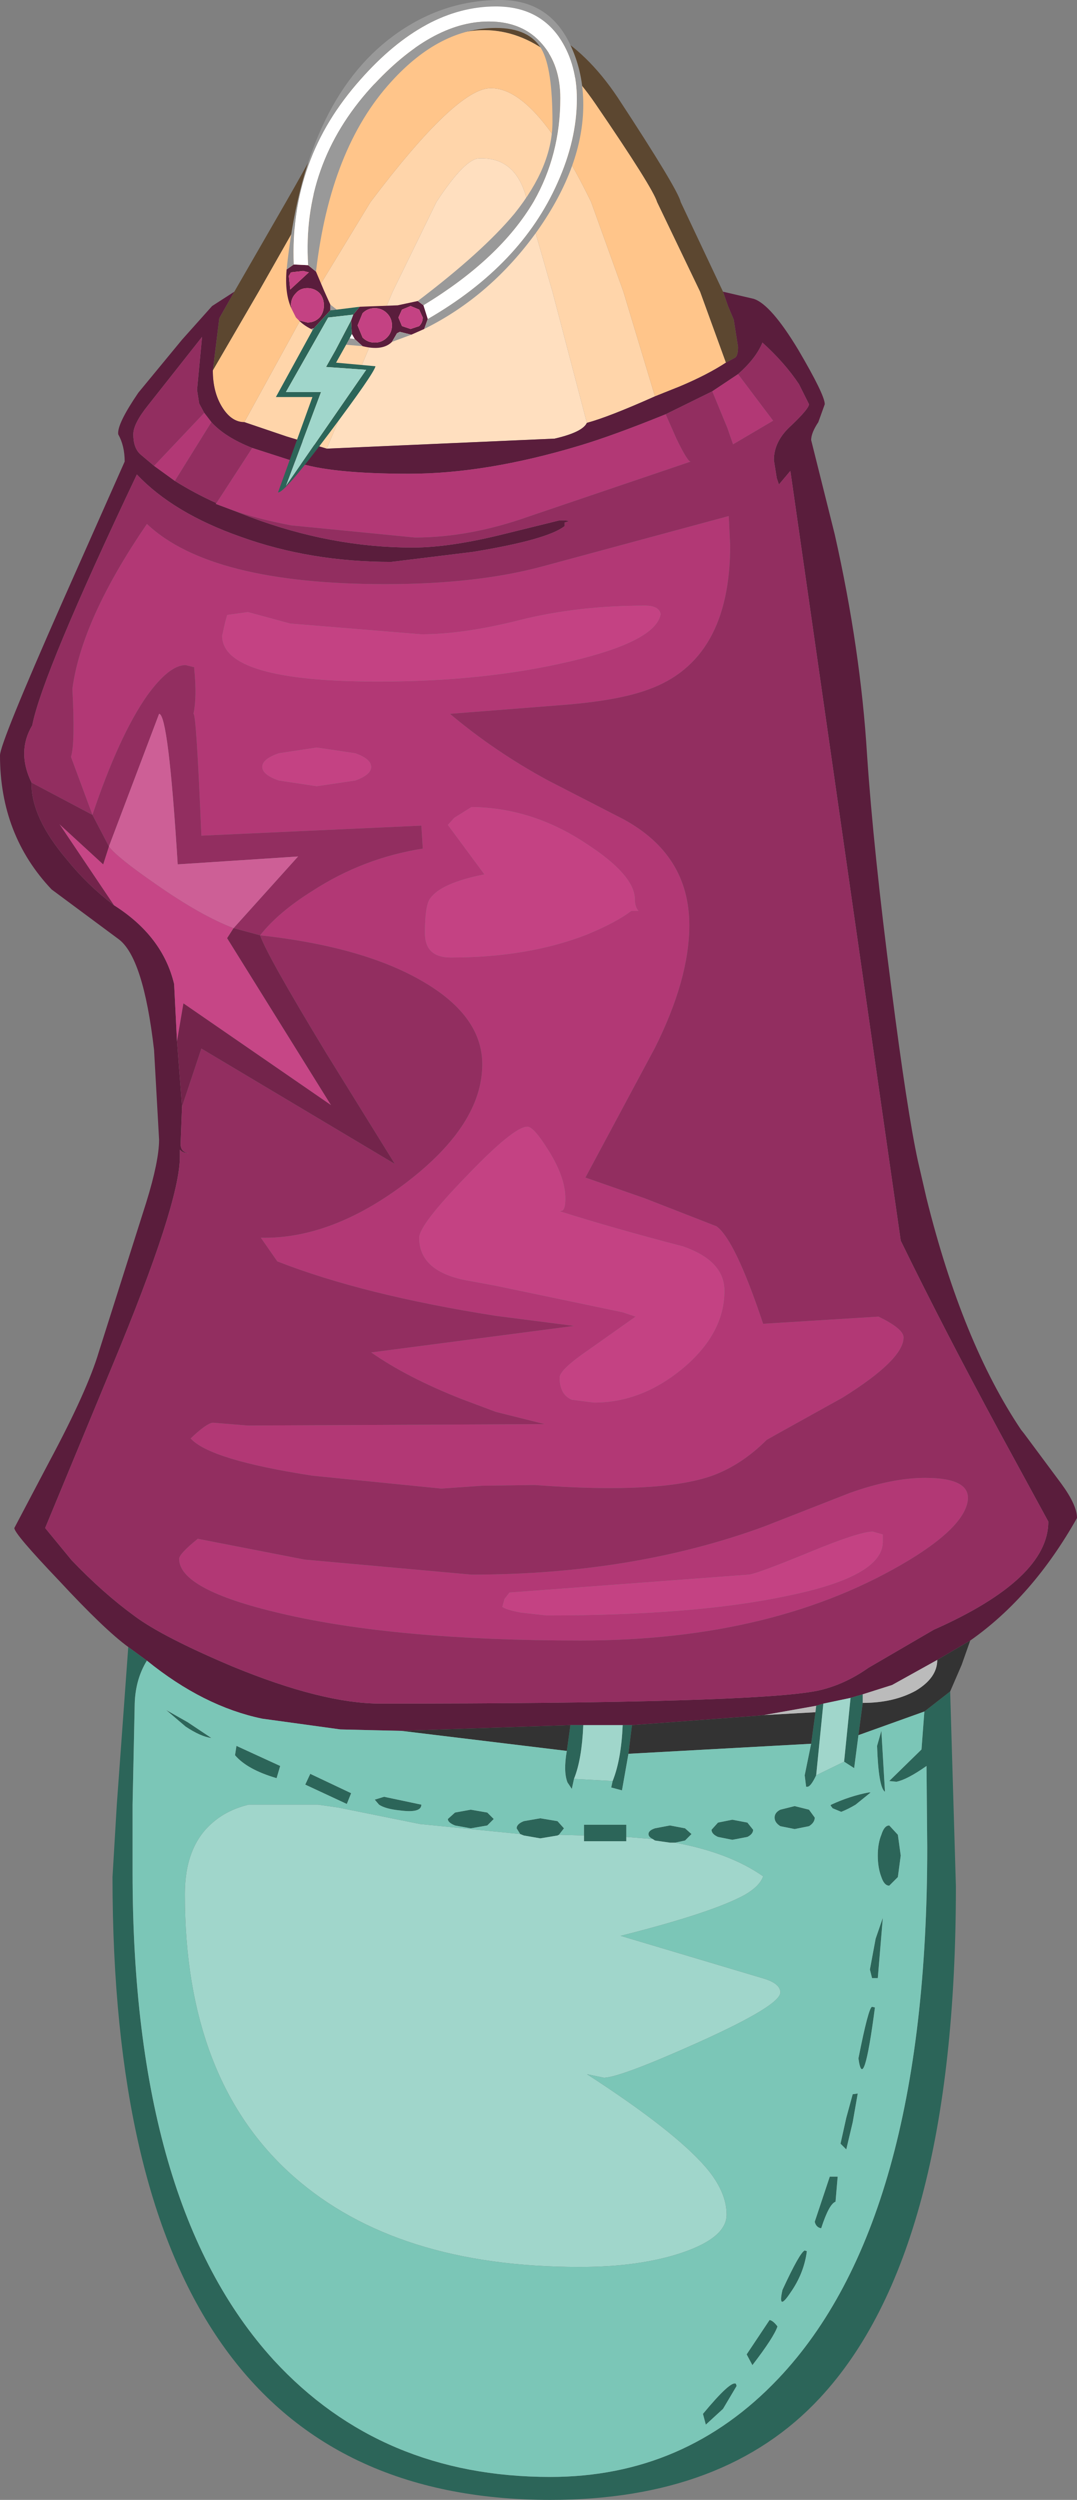 <?xml version="1.0" encoding="UTF-8" standalone="no"?>
<svg xmlns:ffdec="https://www.free-decompiler.com/flash" xmlns:xlink="http://www.w3.org/1999/xlink" ffdec:objectType="shape" height="174.4px" width="75.15px" xmlns="http://www.w3.org/2000/svg">
  <rect width="100%" height="100%" fill="#808080" stroke="none"/>
  <g transform="matrix(1.0, 0.0, 0.0, 1.0, 31.55, 138.6)">
    <path d="M19.1 -113.3 L17.3 -118.25 14.3 -124.5 Q14.0 -125.5 10.0 -131.35 6.0 -137.2 1.05 -136.4 -3.9 -135.6 -5.75 -132.2 L-9.95 -124.5 -13.5 -118.25 -16.7 -112.75 -16.25 -116.4 -15.2 -118.25 -11.6 -124.5 Q-9.3 -128.5 -7.15 -132.65 -5.05 -136.8 1.15 -137.45 7.3 -138.15 11.55 -131.8 15.75 -125.4 15.95 -124.5 L18.9 -118.25 19.25 -117.25 19.65 -116.3 19.95 -114.4 Q19.95 -113.8 19.75 -113.65 L19.1 -113.3" fill="#5c4730" fill-rule="evenodd" stroke="none"/>
    <path d="M-14.5 -109.15 L-9.5 -118.25 -5.7 -124.5 Q0.3 -132.45 2.7 -132.45 5.85 -132.45 9.7 -124.5 L11.95 -118.25 14.15 -110.95 Q10.9 -109.5 9.4 -109.1 L7.0 -118.25 5.3 -124.15 5.25 -124.5 Q4.55 -127.65 1.9 -127.55 0.9 -127.55 -1.1 -124.5 L-4.15 -118.25 -8.75 -107.3 -11.55 -108.15 -14.5 -109.15" fill="#ffd5aa" fill-rule="evenodd" stroke="none"/>
    <path d="M14.15 -110.95 L11.95 -118.25 9.7 -124.5 Q5.85 -132.45 2.7 -132.45 0.3 -132.45 -5.7 -124.5 L-9.5 -118.25 -14.5 -109.15 Q-15.4 -109.15 -16.05 -110.2 -16.7 -111.25 -16.7 -112.75 L-13.5 -118.25 -9.95 -124.5 -5.75 -132.2 Q-3.9 -135.6 1.05 -136.4 6.0 -137.2 10.0 -131.35 14.0 -125.5 14.3 -124.5 L17.3 -118.25 19.1 -113.3 Q17.8 -112.45 15.9 -111.65 L14.15 -110.95" fill="#ffc58a" fill-rule="evenodd" stroke="none"/>
    <path d="M-8.75 -107.3 L-4.15 -118.25 -1.1 -124.5 Q0.9 -127.55 1.9 -127.55 4.55 -127.65 5.25 -124.5 L5.3 -124.15 7.0 -118.25 9.4 -109.1 Q9.1 -108.45 7.15 -108.0 L-8.75 -107.3" fill="#ffdfbf" fill-rule="evenodd" stroke="none"/>
    <path d="M14.15 -110.95 L15.9 -111.65 Q17.8 -112.45 19.1 -113.3 L19.75 -113.65 Q19.95 -113.8 19.95 -114.4 L19.65 -116.3 19.25 -117.25 18.9 -118.25 21.05 -117.75 Q22.25 -117.35 24.15 -114.2 26.0 -111.05 26.0 -110.4 L25.55 -109.15 Q25.05 -108.4 25.05 -107.9 L26.7 -101.3 Q28.5 -93.3 28.95 -85.95 29.4 -79.25 30.65 -69.65 31.75 -61.05 32.5 -57.6 L33.1 -55.0 Q35.6 -44.95 39.7 -38.85 L39.9 -38.6 42.5 -35.1 Q43.6 -33.6 43.6 -32.7 40.5 -27.2 36.15 -24.15 L33.85 -22.8 30.7 -21.05 28.65 -20.4 27.8 -20.15 25.9 -19.75 25.4 -19.6 21.75 -18.95 21.25 -18.9 12.55 -18.25 11.9 -18.25 9.15 -18.25 8.25 -18.25 -3.55 -17.85 -5.75 -17.9 -7.8 -17.95 -13.25 -18.7 Q-17.35 -19.55 -21.3 -22.75 L-22.6 -23.7 Q-24.25 -24.9 -27.45 -28.35 -30.55 -31.6 -30.55 -32.0 L-28.1 -36.65 Q-25.45 -41.6 -24.65 -44.3 L-21.35 -54.7 Q-20.45 -57.6 -20.45 -59.1 L-20.8 -65.35 Q-21.55 -71.85 -23.3 -73.1 L-27.95 -76.55 Q-31.55 -80.35 -31.55 -85.9 -31.55 -86.75 -27.2 -96.6 L-22.85 -106.4 Q-22.85 -107.5 -23.3 -108.3 -23.4 -109.0 -21.9 -111.2 L-18.85 -114.9 -16.75 -117.25 -15.2 -118.25 -16.25 -116.4 -16.7 -112.75 Q-16.7 -111.25 -16.05 -110.2 -15.4 -109.15 -14.5 -109.15 L-11.55 -108.15 -8.75 -107.3 7.15 -108.0 Q9.1 -108.45 9.4 -109.1 10.9 -109.5 14.15 -110.95 M-15.3 -103.0 L-14.15 -102.55 Q-8.45 -100.4 -2.75 -100.4 -0.15 -100.4 3.65 -101.35 L7.5 -102.3 Q8.5 -102.3 7.85 -102.15 L7.85 -101.9 Q6.65 -100.95 1.45 -100.1 L-4.25 -99.4 Q-9.9 -99.4 -14.75 -101.15 -19.45 -102.8 -22.0 -105.5 -28.6 -91.6 -29.3 -88.0 -30.4 -86.15 -29.35 -84.0 -29.4 -81.6 -26.9 -78.65 -25.45 -76.85 -23.6 -75.45 -20.2 -73.3 -19.4 -69.95 L-19.2 -65.95 -18.85 -61.4 -18.95 -58.8 Q-18.95 -58.2 -18.35 -58.15 -18.8 -58.15 -19.0 -58.4 L-19.0 -57.9 Q-19.0 -54.65 -23.7 -43.35 L-28.4 -32.0 -26.55 -29.75 Q-24.35 -27.45 -22.15 -25.85 -20.2 -24.4 -15.35 -22.35 -9.05 -19.75 -5.0 -19.75 21.1 -19.75 25.5 -20.65 27.35 -21.05 29.05 -22.25 L33.6 -24.9 Q41.6 -28.45 41.6 -32.45 L38.25 -38.6 Q34.3 -45.9 31.3 -52.05 L23.6 -105.75 22.8 -104.8 22.65 -105.25 22.45 -106.5 Q22.45 -107.85 23.7 -108.95 24.9 -110.1 24.9 -110.4 L24.2 -111.8 Q23.2 -113.3 21.65 -114.7 21.2 -113.6 19.95 -112.5 L18.15 -111.3 14.9 -109.7 Q11.2 -108.2 8.85 -107.5 2.35 -105.55 -3.0 -105.55 -8.5 -105.55 -10.85 -106.35 L-13.95 -107.35 Q-15.85 -108.1 -16.8 -109.15 L-17.3 -109.8 -17.65 -110.45 -17.8 -111.4 -17.45 -115.1 -21.2 -110.35 Q-22.25 -109.05 -22.25 -108.3 -22.25 -107.35 -21.75 -106.9 L-20.8 -106.1 -19.35 -105.05 Q-18.0 -104.2 -16.45 -103.5 L-16.5 -103.45 -15.3 -103.0" fill="#5a1d3c" fill-rule="evenodd" stroke="none"/>
    <path d="M-15.3 -103.0 L-16.5 -103.45 -16.45 -103.5 -13.95 -107.35 -10.85 -106.35 Q-8.5 -105.55 -3.0 -105.55 2.35 -105.55 8.85 -107.5 11.2 -108.2 14.9 -109.7 L15.65 -108.0 Q16.45 -106.35 16.65 -106.4 L5.3 -102.55 Q1.2 -101.1 -2.6 -101.1 L-11.25 -101.95 Q-13.6 -102.4 -15.3 -103.0 M-19.35 -105.05 L-20.8 -106.1 -17.3 -109.8 -16.8 -109.15 -19.35 -105.05 M18.15 -111.3 L19.95 -112.5 22.4 -109.25 19.6 -107.6 19.2 -108.75 18.15 -111.3 M-25.1 -81.75 L-26.6 -85.8 Q-26.3 -86.7 -26.5 -90.55 -25.85 -95.4 -21.3 -102.05 -16.85 -97.85 -4.65 -97.85 1.75 -97.85 6.35 -99.1 L19.3 -102.6 19.4 -100.55 Q19.4 -92.55 13.7 -90.5 11.55 -89.7 7.5 -89.4 L-0.15 -88.8 Q3.0 -86.15 6.7 -84.15 L11.95 -81.45 Q16.55 -78.95 16.55 -74.05 16.55 -70.3 14.15 -65.5 L9.3 -56.45 13.45 -55.0 18.45 -53.05 Q19.75 -52.1 21.7 -46.25 L29.75 -46.75 Q31.5 -45.9 31.5 -45.3 31.5 -43.75 27.25 -41.1 L22.75 -38.6 21.95 -38.15 Q20.2 -36.4 18.15 -35.65 14.5 -34.35 5.75 -35.0 L2.1 -34.95 -0.75 -34.75 -9.75 -35.65 Q-16.9 -36.75 -18.25 -38.25 -17.15 -39.3 -16.7 -39.35 L-14.25 -39.15 6.45 -39.25 3.05 -40.1 0.65 -41.0 Q-3.15 -42.5 -5.65 -44.25 L8.5 -46.1 3.05 -46.8 Q-6.2 -48.25 -12.2 -50.6 L-13.35 -52.25 Q-8.4 -52.15 -3.2 -56.1 2.1 -60.15 2.1 -64.35 2.1 -67.7 -2.0 -70.1 -6.15 -72.55 -13.4 -73.35 -12.15 -74.95 -9.75 -76.45 -6.2 -78.75 -2.05 -79.4 L-2.15 -81.0 -17.5 -80.3 Q-17.85 -88.8 -18.05 -88.8 -17.8 -90.0 -18.0 -91.95 L-18.0 -92.05 -18.6 -92.2 Q-19.75 -92.2 -21.3 -90.05 -23.25 -87.25 -25.1 -81.75 M13.45 -96.35 Q8.75 -96.35 4.75 -95.35 0.8 -94.35 -2.15 -94.35 L-11.3 -95.1 -14.25 -95.9 -15.7 -95.7 -15.85 -95.15 -16.05 -94.25 Q-16.05 -91.05 -5.15 -91.05 2.25 -91.05 8.2 -92.45 14.2 -93.85 14.55 -95.75 14.45 -96.35 13.45 -96.35 M0.15 -81.55 L-0.3 -81.05 2.25 -77.6 Q-0.8 -77.0 -1.55 -75.9 -1.9 -75.4 -1.9 -73.5 -1.9 -71.8 -0.1 -71.8 5.3 -71.8 9.4 -73.4 11.45 -74.25 12.5 -75.05 L13.0 -75.05 Q12.75 -75.35 12.75 -75.85 12.75 -77.55 9.35 -79.75 5.6 -82.25 1.35 -82.3 L0.15 -81.55 M5.25 -60.0 Q4.3 -60.0 1.0 -56.55 -2.3 -53.15 -2.3 -52.25 -2.3 -49.85 1.15 -49.25 L3.05 -48.9 11.9 -47.05 12.8 -46.75 9.55 -44.45 Q7.5 -43.05 7.5 -42.5 7.5 -41.3 8.35 -40.95 L9.9 -40.75 Q13.2 -40.75 16.05 -43.1 19.0 -45.55 19.0 -48.55 19.0 -50.65 16.1 -51.65 11.3 -52.9 7.5 -54.1 L7.7 -54.15 Q7.9 -54.3 7.9 -54.95 L7.9 -55.0 Q7.9 -56.45 6.75 -58.3 5.7 -60.0 5.25 -60.0 M21.75 -32.1 L27.75 -34.45 Q30.7 -35.5 33.0 -35.5 36.35 -35.5 35.95 -33.75 35.55 -32.0 31.95 -29.8 22.65 -24.15 8.95 -24.15 -3.95 -24.15 -12.0 -26.05 -19.05 -27.7 -19.05 -29.85 -19.05 -30.2 -17.75 -31.25 L-10.3 -29.8 1.35 -28.75 Q12.6 -28.75 21.75 -32.1 M30.05 -31.55 L29.35 -31.75 Q28.4 -31.75 24.9 -30.3 21.25 -28.8 20.7 -28.75 L4.0 -27.5 3.65 -27.05 3.5 -26.5 Q3.75 -26.3 4.8 -26.1 L6.6 -25.9 Q16.9 -25.9 23.3 -27.25 30.0 -28.6 30.05 -31.0 L30.05 -31.55 M-12.1 -84.15 L-9.45 -83.75 -6.75 -84.15 Q-5.65 -84.55 -5.65 -85.1 -5.65 -85.65 -6.75 -86.05 L-9.45 -86.45 -12.1 -86.05 Q-13.25 -85.65 -13.25 -85.1 -13.25 -84.55 -12.1 -84.15" fill="#b23875" fill-rule="evenodd" stroke="none"/>
    <path d="M-29.35 -84.0 Q-30.4 -86.15 -29.3 -88.0 -28.6 -91.6 -22.0 -105.5 -19.45 -102.8 -14.75 -101.15 -9.9 -99.4 -4.25 -99.4 L1.45 -100.1 Q6.65 -100.95 7.85 -101.9 L7.85 -102.15 Q8.5 -102.3 7.5 -102.3 L3.65 -101.35 Q-0.15 -100.4 -2.75 -100.4 -8.45 -100.4 -14.15 -102.55 L-15.3 -103.0 Q-13.6 -102.4 -11.25 -101.95 L-2.6 -101.1 Q1.2 -101.1 5.3 -102.55 L16.65 -106.4 Q16.45 -106.35 15.65 -108.0 L14.9 -109.7 18.15 -111.3 19.2 -108.75 19.6 -107.6 22.4 -109.25 19.95 -112.5 Q21.2 -113.6 21.65 -114.7 23.2 -113.3 24.2 -111.8 L24.9 -110.4 Q24.9 -110.1 23.7 -108.95 22.45 -107.85 22.45 -106.5 L22.65 -105.25 22.8 -104.8 23.6 -105.75 31.3 -52.05 Q34.3 -45.9 38.25 -38.6 L41.6 -32.45 Q41.6 -28.45 33.6 -24.9 L29.05 -22.25 Q27.35 -21.05 25.5 -20.65 21.1 -19.75 -5.0 -19.75 -9.05 -19.75 -15.35 -22.35 -20.2 -24.4 -22.15 -25.85 -24.35 -27.45 -26.55 -29.75 L-28.4 -32.0 -23.7 -43.35 Q-19.0 -54.65 -19.0 -57.9 L-19.0 -58.4 Q-18.8 -58.15 -18.35 -58.15 -18.95 -58.2 -18.95 -58.8 L-18.85 -61.4 -17.5 -65.45 -4.0 -57.4 -8.8 -65.15 Q-12.95 -72.0 -13.4 -73.35 -6.15 -72.55 -2.0 -70.1 2.1 -67.7 2.1 -64.35 2.1 -60.15 -3.2 -56.1 -8.4 -52.15 -13.35 -52.25 L-12.2 -50.6 Q-6.2 -48.25 3.05 -46.8 L8.5 -46.1 -5.65 -44.25 Q-3.15 -42.5 0.65 -41.0 L3.05 -40.1 6.45 -39.25 -14.25 -39.15 -16.7 -39.35 Q-17.15 -39.3 -18.25 -38.25 -16.9 -36.75 -9.75 -35.65 L-0.75 -34.75 2.1 -34.95 5.75 -35.0 Q14.5 -34.35 18.15 -35.65 20.2 -36.4 21.95 -38.15 L22.75 -38.6 27.25 -41.1 Q31.5 -43.75 31.5 -45.3 31.5 -45.9 29.75 -46.75 L21.7 -46.25 Q19.75 -52.1 18.45 -53.05 L13.45 -55.0 9.3 -56.45 14.15 -65.5 Q16.55 -70.3 16.55 -74.05 16.55 -78.95 11.95 -81.45 L6.7 -84.15 Q3.0 -86.15 -0.15 -88.8 L7.5 -89.4 Q11.55 -89.7 13.7 -90.5 19.4 -92.55 19.4 -100.55 L19.3 -102.6 6.35 -99.1 Q1.75 -97.85 -4.65 -97.85 -16.85 -97.85 -21.3 -102.05 -25.85 -95.4 -26.5 -90.55 -26.3 -86.7 -26.6 -85.8 L-25.1 -81.75 -29.35 -84.0 M-16.45 -103.5 Q-18.0 -104.2 -19.35 -105.05 L-16.8 -109.15 Q-15.85 -108.1 -13.95 -107.35 L-16.45 -103.5 M-20.8 -106.1 L-21.75 -106.9 Q-22.25 -107.35 -22.25 -108.3 -22.25 -109.05 -21.2 -110.35 L-17.45 -115.1 -17.8 -111.4 -17.65 -110.45 -17.3 -109.8 -20.8 -106.1 M21.75 -32.1 Q12.6 -28.75 1.35 -28.75 L-10.3 -29.8 -17.75 -31.25 Q-19.05 -30.2 -19.05 -29.85 -19.05 -27.7 -12.0 -26.05 -3.95 -24.15 8.95 -24.15 22.65 -24.15 31.95 -29.8 35.55 -32.0 35.95 -33.75 36.35 -35.5 33.0 -35.5 30.7 -35.5 27.75 -34.45 L21.75 -32.1 M-25.1 -81.75 Q-23.25 -87.25 -21.3 -90.05 -19.75 -92.2 -18.6 -92.2 L-18.0 -92.05 -18.0 -91.95 Q-17.8 -90.0 -18.05 -88.8 -17.85 -88.8 -17.5 -80.3 L-2.15 -81.0 -2.05 -79.4 Q-6.2 -78.75 -9.75 -76.45 -12.15 -74.95 -13.4 -73.35 L-15.25 -73.85 -10.75 -78.85 -19.15 -78.3 Q-19.8 -88.8 -20.45 -88.8 L-23.95 -79.55 -25.1 -81.75" fill="#922e60" fill-rule="evenodd" stroke="none"/>
    <path d="M34.75 -20.6 L35.15 -7.0 Q35.15 18.5 25.65 28.7 19.05 35.8 6.85 35.8 -23.7 35.8 -23.7 -7.65 L-23.4 -12.7 -22.6 -23.7 -21.3 -22.75 Q-22.1 -21.45 -22.15 -19.75 L-22.3 -12.7 -22.3 -8.0 Q-22.3 15.25 -12.45 26.05 -4.95 34.2 6.85 34.2 16.25 34.2 22.75 27.35 33.15 16.4 33.15 -9.7 L33.1 -15.4 Q31.75 -14.45 31.0 -14.3 L30.5 -14.35 32.75 -16.55 32.95 -19.2 34.75 -20.6 M11.2 -14.35 Q11.8 -15.85 11.9 -18.25 L12.55 -18.25 12.3 -16.25 11.85 -13.7 11.1 -13.9 11.2 -14.35 M9.15 -18.25 Q9.05 -15.85 8.5 -14.5 L8.35 -13.8 8.05 -14.25 Q7.75 -15.0 8.0 -16.45 L8.25 -18.25 9.15 -18.25 M4.75 -10.65 L4.5 -11.05 Q4.5 -11.35 5.0 -11.55 L6.15 -11.75 7.35 -11.55 7.8 -11.05 7.45 -10.6 7.35 -10.55 6.15 -10.35 5.0 -10.55 4.75 -10.65 M9.2 -10.55 L9.2 -11.3 12.15 -11.3 12.15 -10.45 12.15 -10.15 9.2 -10.15 9.2 -10.55 M14.0 -10.3 Q13.7 -10.45 13.7 -10.65 13.7 -10.9 14.15 -11.05 L15.2 -11.25 16.25 -11.05 16.7 -10.65 16.25 -10.2 15.55 -10.05 15.2 -10.05 14.15 -10.2 14.0 -10.3 M18.1 -10.95 L18.55 -11.45 19.55 -11.65 20.6 -11.45 21.0 -10.95 Q21.0 -10.65 20.6 -10.45 L19.55 -10.25 18.55 -10.45 Q18.1 -10.65 18.1 -10.95 M1.3 -11.05 L0.2 -11.25 Q-0.3 -11.45 -0.3 -11.7 L0.2 -12.15 1.3 -12.35 2.45 -12.15 2.9 -11.7 2.45 -11.25 1.3 -11.05 M28.65 -20.4 L28.65 -19.8 28.35 -17.55 28.05 -15.25 27.35 -15.7 27.8 -20.15 28.65 -20.4 M25.35 -19.15 L25.4 -19.6 25.9 -19.75 25.4 -14.75 Q25.0 -13.9 24.75 -13.95 L24.7 -13.95 24.6 -14.75 25.05 -16.95 25.35 -19.15 M29.95 -17.85 L30.2 -13.6 Q29.75 -13.9 29.65 -16.8 L29.95 -17.85 M26.55 -12.45 L26.4 -12.65 26.45 -12.7 Q27.75 -13.3 29.05 -13.55 L29.2 -13.55 28.15 -12.7 Q27.65 -12.4 27.15 -12.2 L26.55 -12.45 M29.3 -0.6 L29.15 -1.2 29.55 -3.35 30.05 -4.8 29.7 -0.6 29.3 -0.6 M24.9 -12.35 L25.3 -11.8 Q25.3 -11.45 24.9 -11.2 L23.9 -11.0 22.9 -11.2 Q22.5 -11.45 22.5 -11.8 22.5 -12.15 22.9 -12.35 L23.9 -12.6 24.9 -12.35 M29.95 -7.65 Q29.7 -8.3 29.7 -9.15 29.7 -10.0 29.95 -10.6 30.15 -11.25 30.5 -11.25 L31.1 -10.6 31.3 -9.15 31.1 -7.65 30.5 -7.05 Q30.15 -7.05 29.95 -7.65 M-7.35 -12.75 L-10.25 -14.1 -9.9 -14.85 -7.05 -13.5 -7.35 -12.75 M-5.4 -13.05 L-4.75 -13.25 -2.15 -12.7 Q-2.15 -12.1 -3.65 -12.3 -4.65 -12.4 -5.1 -12.7 L-5.4 -13.05 M-15.05 -16.8 L-12.0 -15.4 -12.25 -14.55 Q-14.3 -15.15 -15.15 -16.15 L-15.05 -16.8 M-18.6 -18.15 L-19.95 -19.3 -18.45 -18.45 -16.8 -17.35 Q-17.55 -17.45 -18.6 -18.15 M19.85 27.85 L18.9 29.45 17.7 30.55 17.5 29.8 Q19.45 27.45 19.8 27.7 L19.85 27.85 M22.15 23.25 Q22.4 23.3 22.7 23.7 22.45 24.45 20.95 26.4 L20.55 25.65 22.15 23.25 M24.6 18.4 L24.75 18.45 Q24.55 20.0 23.6 21.35 22.7 22.7 23.05 21.15 24.25 18.55 24.6 18.4 M26.35 13.25 L26.9 13.25 26.75 15.0 Q26.3 15.15 25.75 16.85 25.4 16.8 25.3 16.4 L26.35 13.25 M27.95 7.5 L28.3 7.45 27.95 9.45 27.5 11.35 27.1 10.95 27.5 9.15 27.95 7.5 M29.3 1.4 L29.5 1.45 Q28.7 7.55 28.35 5.0 29.05 1.45 29.3 1.4" fill="#2c6559" fill-rule="evenodd" stroke="none"/>
    <path d="M36.15 -24.15 L35.55 -22.45 34.75 -20.6 32.95 -19.2 28.35 -17.55 28.65 -19.8 Q30.8 -19.8 32.35 -20.65 33.85 -21.55 33.85 -22.8 L36.15 -24.15 M12.3 -16.25 L12.55 -18.25 21.25 -18.9 21.75 -18.95 25.35 -19.15 25.05 -16.95 12.3 -16.25 M8.25 -18.25 L8.0 -16.45 -3.55 -17.85 8.25 -18.25" fill="#333333" fill-rule="evenodd" stroke="none"/>
    <path d="M11.9 -18.25 Q11.8 -15.85 11.2 -14.35 L8.5 -14.5 Q9.05 -15.85 9.15 -18.25 L11.9 -18.25 M4.75 -10.65 L5.0 -10.55 6.15 -10.35 7.35 -10.55 7.45 -10.6 9.2 -10.55 9.2 -10.15 12.15 -10.15 12.15 -10.45 14.0 -10.3 14.15 -10.2 15.2 -10.05 15.55 -10.05 Q19.35 -9.35 21.7 -7.7 21.45 -7.0 20.4 -6.4 18.1 -5.15 11.75 -3.55 L21.8 -0.55 Q22.9 -0.2 22.9 0.4 22.9 1.3 17.25 3.85 11.8 6.3 10.6 6.35 L9.4 6.1 Q15.5 10.05 17.7 12.6 19.15 14.3 19.15 15.9 19.15 17.5 16.05 18.55 13.1 19.55 8.9 19.55 -3.9 19.55 -11.05 13.25 -18.65 6.55 -18.65 -6.45 -18.65 -9.85 -16.65 -11.5 -15.65 -12.35 -14.2 -12.7 L-9.35 -12.7 -7.95 -12.5 -2.25 -11.35 4.75 -10.65 M25.4 -14.75 L25.9 -19.75 27.8 -20.15 27.35 -15.7 25.4 -14.75" fill="#a0d6cb" fill-rule="evenodd" stroke="none"/>
    <path d="M33.85 -22.8 Q33.85 -21.55 32.35 -20.65 30.8 -19.8 28.65 -19.8 L28.65 -20.4 30.7 -21.05 33.85 -22.8 M25.4 -19.6 L25.35 -19.15 21.75 -18.95 25.4 -19.6" fill="#bbbbbb" fill-rule="evenodd" stroke="none"/>
    <path d="M11.2 -14.35 L11.1 -13.9 11.85 -13.7 12.3 -16.25 25.05 -16.95 24.6 -14.75 24.7 -13.95 24.75 -13.95 Q25.0 -13.9 25.4 -14.75 L27.35 -15.7 28.05 -15.25 28.35 -17.55 32.95 -19.2 32.75 -16.55 30.5 -14.35 31.0 -14.3 Q31.75 -14.45 33.1 -15.4 L33.15 -9.7 Q33.15 16.4 22.75 27.35 16.25 34.2 6.85 34.2 -4.95 34.2 -12.45 26.05 -22.3 15.25 -22.3 -8.0 L-22.3 -12.7 -22.15 -19.75 Q-22.1 -21.45 -21.3 -22.75 -17.35 -19.55 -13.25 -18.7 L-7.8 -17.95 -5.75 -17.9 -3.55 -17.85 8.0 -16.45 Q7.75 -15.0 8.05 -14.25 L8.35 -13.8 8.5 -14.5 11.2 -14.35 M7.45 -10.6 L7.8 -11.05 7.35 -11.55 6.15 -11.75 5.0 -11.55 Q4.5 -11.35 4.5 -11.05 L4.75 -10.65 -2.25 -11.35 -7.95 -12.5 -9.35 -12.7 -14.2 -12.7 Q-15.65 -12.35 -16.65 -11.5 -18.65 -9.85 -18.65 -6.45 -18.65 6.55 -11.05 13.25 -3.9 19.55 8.9 19.55 13.1 19.55 16.05 18.55 19.15 17.5 19.15 15.9 19.15 14.3 17.7 12.6 15.5 10.05 9.4 6.1 L10.6 6.35 Q11.8 6.3 17.25 3.85 22.9 1.3 22.9 0.4 22.9 -0.2 21.8 -0.55 L11.75 -3.55 Q18.1 -5.15 20.4 -6.4 21.45 -7.0 21.7 -7.7 19.35 -9.35 15.55 -10.05 L16.25 -10.2 16.7 -10.65 16.25 -11.05 15.2 -11.25 14.15 -11.05 Q13.7 -10.9 13.7 -10.65 13.7 -10.45 14.0 -10.3 L12.15 -10.45 12.15 -11.3 9.2 -11.3 9.2 -10.55 7.45 -10.6 M1.3 -11.05 L2.45 -11.25 2.9 -11.7 2.45 -12.15 1.3 -12.35 0.2 -12.15 -0.3 -11.7 Q-0.3 -11.45 0.2 -11.25 L1.3 -11.05 M18.1 -10.95 Q18.1 -10.65 18.55 -10.45 L19.55 -10.25 20.6 -10.45 Q21.0 -10.65 21.0 -10.95 L20.6 -11.45 19.55 -11.65 18.55 -11.45 18.1 -10.95 M29.95 -17.85 L29.65 -16.8 Q29.75 -13.9 30.2 -13.6 L29.95 -17.85 M26.55 -12.45 L27.15 -12.2 Q27.65 -12.4 28.15 -12.7 L29.2 -13.55 29.05 -13.55 Q27.75 -13.3 26.45 -12.7 L26.4 -12.65 26.55 -12.45 M29.95 -7.65 Q30.15 -7.05 30.5 -7.05 L31.1 -7.65 31.3 -9.15 31.1 -10.6 30.5 -11.25 Q30.15 -11.25 29.95 -10.6 29.7 -10.0 29.7 -9.15 29.7 -8.3 29.95 -7.65 M24.9 -12.35 L23.9 -12.6 22.9 -12.35 Q22.5 -12.15 22.5 -11.8 22.5 -11.45 22.9 -11.2 L23.9 -11.0 24.9 -11.2 Q25.3 -11.45 25.3 -11.8 L24.9 -12.35 M29.3 -0.6 L29.7 -0.6 30.05 -4.8 29.55 -3.35 29.15 -1.2 29.3 -0.6 M-5.4 -13.05 L-5.1 -12.7 Q-4.65 -12.4 -3.65 -12.3 -2.15 -12.1 -2.15 -12.7 L-4.75 -13.25 -5.4 -13.05 M-7.35 -12.75 L-7.05 -13.5 -9.9 -14.85 -10.25 -14.1 -7.35 -12.75 M-18.6 -18.15 Q-17.55 -17.45 -16.8 -17.35 L-18.45 -18.45 -19.95 -19.3 -18.6 -18.15 M-15.05 -16.8 L-15.15 -16.15 Q-14.3 -15.15 -12.25 -14.55 L-12.0 -15.4 -15.05 -16.8 M29.3 1.4 Q29.05 1.45 28.35 5.0 28.7 7.55 29.5 1.45 L29.3 1.4 M27.95 7.5 L27.5 9.15 27.1 10.95 27.5 11.35 27.95 9.45 28.3 7.45 27.95 7.5 M26.35 13.25 L25.3 16.4 Q25.4 16.8 25.75 16.85 26.3 15.15 26.75 15.0 L26.9 13.25 26.35 13.25 M24.6 18.4 Q24.25 18.55 23.05 21.15 22.7 22.7 23.6 21.35 24.55 20.0 24.75 18.45 L24.6 18.4 M22.15 23.25 L20.55 25.65 20.95 26.4 Q22.45 24.45 22.7 23.7 22.4 23.3 22.15 23.25 M19.85 27.85 L19.8 27.7 Q19.45 27.45 17.5 29.8 L17.7 30.55 18.9 29.45 19.85 27.85" fill="#7bc6b7" fill-rule="evenodd" stroke="none"/>
    <path d="M-23.95 -79.55 L-20.45 -88.8 Q-19.8 -88.8 -19.15 -78.3 L-10.75 -78.85 -15.25 -73.85 Q-17.5 -74.7 -20.65 -76.9 -23.4 -78.8 -23.95 -79.55" fill="#cd5f96" fill-rule="evenodd" stroke="none"/>
    <path d="M-19.2 -65.95 L-19.4 -69.95 Q-20.2 -73.3 -23.6 -75.45 L-27.4 -81.1 -24.35 -78.3 -23.95 -79.55 Q-23.4 -78.8 -20.65 -76.9 -17.5 -74.7 -15.25 -73.85 L-15.7 -73.15 -8.45 -61.5 -18.75 -68.6 -19.2 -65.95" fill="#c64686" fill-rule="evenodd" stroke="none"/>
    <path d="M-18.85 -61.4 L-19.2 -65.95 -18.75 -68.6 -8.45 -61.5 -15.7 -73.15 -15.25 -73.85 -13.4 -73.35 Q-12.95 -72.0 -8.8 -65.15 L-4.0 -57.4 -17.5 -65.45 -18.85 -61.4 M-23.6 -75.45 Q-25.45 -76.85 -26.9 -78.65 -29.4 -81.6 -29.35 -84.0 L-25.1 -81.75 -23.95 -79.55 -24.35 -78.3 -27.4 -81.1 -23.6 -75.45" fill="#73244b" fill-rule="evenodd" stroke="none"/>
    <path d="M5.25 -60.0 Q5.7 -60.0 6.75 -58.3 7.9 -56.45 7.9 -55.0 L7.9 -54.95 Q7.9 -54.3 7.7 -54.15 L7.5 -54.1 Q11.3 -52.9 16.1 -51.65 19.0 -50.65 19.0 -48.55 19.0 -45.55 16.05 -43.1 13.2 -40.75 9.9 -40.75 L8.35 -40.95 Q7.5 -41.3 7.5 -42.5 7.5 -43.05 9.55 -44.45 L12.8 -46.75 11.9 -47.05 3.05 -48.9 1.15 -49.25 Q-2.3 -49.85 -2.3 -52.25 -2.3 -53.15 1.0 -56.55 4.3 -60.0 5.25 -60.0 M0.15 -81.55 L1.35 -82.3 Q5.6 -82.25 9.35 -79.75 12.75 -77.55 12.75 -75.85 12.75 -75.35 13.0 -75.05 L12.5 -75.05 Q11.45 -74.25 9.4 -73.4 5.3 -71.8 -0.1 -71.8 -1.9 -71.8 -1.9 -73.5 -1.9 -75.4 -1.55 -75.9 -0.8 -77.0 2.25 -77.6 L-0.3 -81.05 0.15 -81.55 M13.45 -96.35 Q14.45 -96.35 14.55 -95.75 14.2 -93.85 8.2 -92.45 2.25 -91.05 -5.15 -91.05 -16.05 -91.05 -16.05 -94.25 L-15.85 -95.15 -15.7 -95.7 -14.25 -95.9 -11.3 -95.1 -2.15 -94.35 Q0.8 -94.35 4.75 -95.35 8.75 -96.35 13.45 -96.35 M30.05 -31.55 L30.05 -31.0 Q30.0 -28.6 23.3 -27.25 16.9 -25.9 6.6 -25.9 L4.8 -26.1 Q3.75 -26.3 3.5 -26.5 L3.65 -27.05 4.0 -27.5 20.7 -28.75 Q21.25 -28.8 24.9 -30.3 28.4 -31.75 29.35 -31.75 L30.05 -31.55 M-12.1 -84.15 Q-13.25 -84.55 -13.25 -85.1 -13.25 -85.65 -12.1 -86.05 L-9.45 -86.45 -6.75 -86.05 Q-5.65 -85.65 -5.65 -85.1 -5.65 -84.55 -6.75 -84.15 L-9.45 -83.75 -12.1 -84.15" fill="#c44283" fill-rule="evenodd" stroke="none"/>
    <path d="M-2.4 -117.6 L-2.0 -117.3 -1.7 -116.35 -1.95 -115.65 -2.85 -115.25 -3.65 -115.45 -3.85 -115.35 -4.2 -114.75 Q-4.85 -114.1 -6.25 -114.45 L-6.8 -114.95 -7.0 -115.3 -7.05 -116.25 -6.9 -116.65 -6.45 -117.2 -3.8 -117.3 -2.4 -117.6 M-10.05 -120.1 L-9.5 -119.65 -8.95 -118.35 -8.5 -117.35 -8.5 -116.95 -9.65 -115.7 -9.85 -115.65 Q-10.35 -115.9 -10.7 -116.25 L-10.1 -116.1 Q-9.6 -116.1 -9.25 -116.45 -8.95 -116.8 -8.95 -117.3 -8.95 -117.8 -9.25 -118.15 -9.6 -118.5 -10.1 -118.5 -10.6 -118.5 -10.9 -118.15 -11.25 -117.8 -11.25 -117.3 L-11.2 -117.05 Q-11.7 -118.1 -11.55 -119.8 L-11.05 -120.15 -10.05 -120.1 M-6.25 -116.75 L-6.6 -115.9 -6.25 -115.05 Q-5.9 -114.7 -5.4 -114.7 -4.9 -114.7 -4.55 -115.05 -4.2 -115.4 -4.2 -115.9 -4.2 -116.4 -4.55 -116.75 -4.9 -117.1 -5.4 -117.1 -5.9 -117.1 -6.25 -116.75 M-2.3 -117.0 L-2.9 -117.25 -3.5 -117.0 -3.75 -116.45 -3.5 -115.85 -2.9 -115.65 -2.3 -115.85 Q-2.05 -116.1 -2.05 -116.45 L-2.3 -117.0 M-11.25 -119.6 L-11.4 -119.35 -11.3 -118.4 -10.0 -119.6 -10.4 -119.7 -11.25 -119.6" fill="#5a1d3c" fill-rule="evenodd" stroke="none"/>
    <path d="M-2.4 -117.6 Q2.15 -121.05 4.35 -123.7 7.0 -127.0 7.0 -130.1 7.0 -133.8 6.25 -135.15 5.4 -136.65 3.05 -136.65 -0.85 -136.65 -4.25 -132.9 -8.5 -128.25 -9.5 -119.65 L-10.05 -120.1 Q-10.5 -127.15 -5.65 -132.5 -1.45 -137.1 2.55 -137.1 4.95 -137.1 6.3 -135.5 7.55 -134.05 7.55 -131.75 7.55 -127.8 5.7 -124.55 3.35 -120.55 -2.0 -117.3 L-2.4 -117.6 M-8.5 -117.35 L-8.05 -117.0 -8.5 -116.95 -8.5 -117.35 M-11.55 -119.8 Q-10.35 -131.5 -4.1 -136.1 -0.7 -138.6 3.35 -138.6 6.85 -138.6 8.3 -135.35 9.15 -133.5 9.15 -131.3 9.15 -127.05 5.95 -122.5 2.7 -117.95 -1.95 -115.65 L-1.7 -116.35 Q4.8 -120.1 7.35 -125.85 8.7 -128.85 8.7 -131.7 8.7 -134.05 7.6 -135.8 6.1 -138.15 3.05 -138.15 -1.9 -138.15 -6.4 -133.05 -11.35 -127.5 -11.05 -120.15 L-11.55 -119.8 M-2.85 -115.25 L-4.2 -114.75 -3.85 -115.35 -3.65 -115.45 -2.85 -115.25 M-6.25 -114.45 L-7.4 -114.55 -7.15 -115.0 -6.8 -114.95 -6.25 -114.45 M-9.75 -115.55 L-9.85 -115.65 -9.65 -115.7 -9.75 -115.55" fill="#999999" fill-rule="evenodd" stroke="none"/>
    <path d="M-2.0 -117.3 Q3.35 -120.55 5.7 -124.55 7.55 -127.8 7.55 -131.75 7.55 -134.05 6.3 -135.5 4.95 -137.1 2.55 -137.1 -1.45 -137.1 -5.65 -132.5 -10.5 -127.15 -10.05 -120.1 L-11.05 -120.15 Q-11.35 -127.5 -6.4 -133.05 -1.9 -138.15 3.05 -138.15 6.1 -138.15 7.6 -135.8 8.7 -134.05 8.7 -131.7 8.7 -128.85 7.35 -125.85 4.8 -120.1 -1.7 -116.35 L-2.0 -117.3 M-7.0 -115.3 L-6.8 -114.95 -7.15 -115.0 -7.0 -115.3" fill="#ffffff" fill-rule="evenodd" stroke="none"/>
    <path d="M-10.7 -116.25 L-10.9 -116.45 -11.2 -117.05 -11.25 -117.3 Q-11.25 -117.8 -10.9 -118.15 -10.6 -118.5 -10.1 -118.5 -9.6 -118.5 -9.25 -118.15 -8.95 -117.8 -8.95 -117.3 -8.95 -116.8 -9.25 -116.45 -9.6 -116.1 -10.1 -116.1 L-10.7 -116.25 M-6.25 -116.75 Q-5.9 -117.1 -5.4 -117.1 -4.9 -117.1 -4.55 -116.75 -4.2 -116.4 -4.2 -115.9 -4.2 -115.4 -4.55 -115.05 -4.9 -114.7 -5.4 -114.7 -5.9 -114.7 -6.25 -115.05 L-6.6 -115.9 -6.25 -116.75 M-2.3 -117.0 L-2.05 -116.45 Q-2.05 -116.1 -2.3 -115.85 L-2.9 -115.65 -3.5 -115.85 -3.75 -116.45 -3.5 -117.0 -2.9 -117.25 -2.3 -117.0 M-11.25 -119.6 L-10.4 -119.7 -10.0 -119.6 -11.3 -118.4 -11.4 -119.35 -11.25 -119.6" fill="#c44283" fill-rule="evenodd" stroke="none"/>
    <path d="M-8.05 -117.0 L-6.45 -117.2 -6.9 -116.65 -8.65 -116.45 -11.6 -111.25 -9.15 -111.25 -11.6 -104.7 -6.0 -112.8 -8.8 -113.0 -8.15 -114.15 -7.05 -116.25 -7.0 -115.3 -7.15 -115.0 -7.4 -114.55 -8.1 -113.3 -5.35 -113.05 Q-5.45 -112.55 -8.6 -108.35 -11.75 -104.15 -12.15 -104.25 L-9.75 -110.9 -12.3 -110.9 -9.75 -115.55 -9.65 -115.7 -8.5 -116.95 -8.05 -117.0" fill="#2c6559" fill-rule="evenodd" stroke="none"/>
    <path d="M-6.9 -116.65 L-7.05 -116.25 -8.15 -114.15 -8.8 -113.0 -6.0 -112.8 -11.6 -104.7 -9.15 -111.25 -11.6 -111.25 -8.65 -116.45 -6.9 -116.65" fill="#a0d6cb" fill-rule="evenodd" stroke="none"/>
  </g>
</svg>
